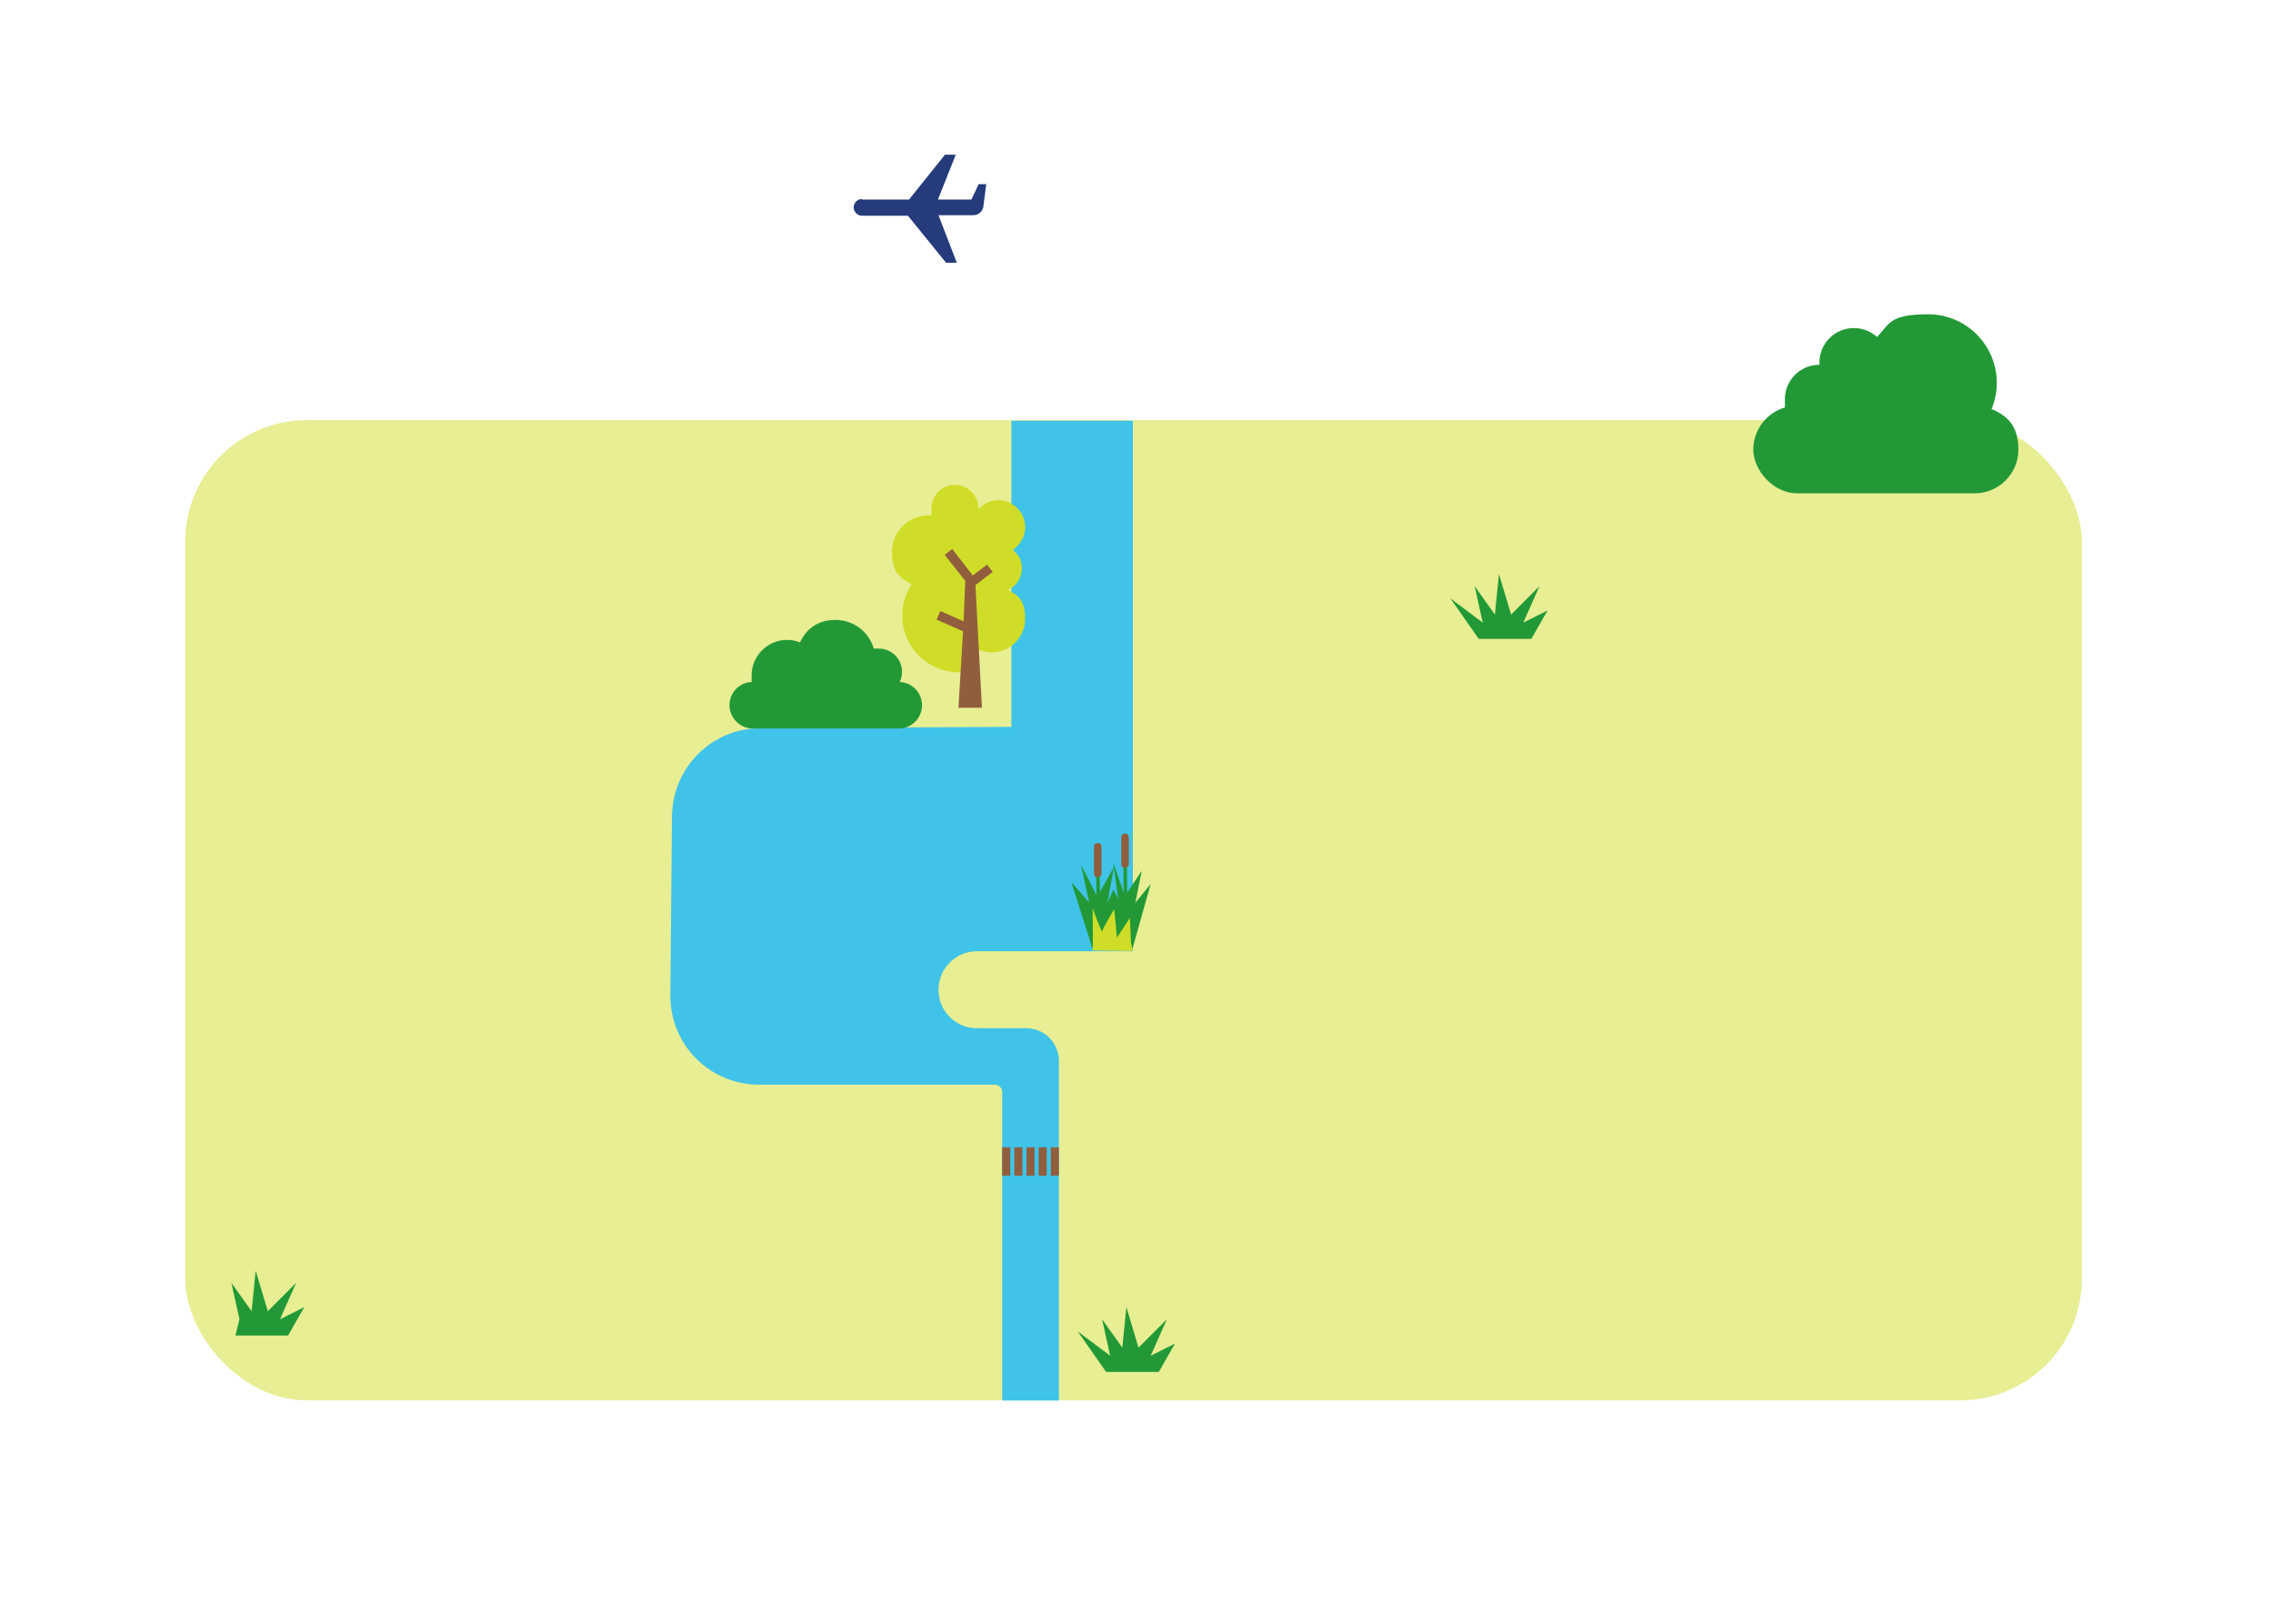 <?xml version="1.0" encoding="UTF-8"?>
<svg id="algemene_achtergrond" xmlns="http://www.w3.org/2000/svg" version="1.1" viewBox="0 0 841.9 601.6">
  <!-- Generator: Adobe Illustrator 29.2.1, SVG Export Plug-In . SVG Version: 2.1.0 Build 116)  -->
  <defs>
    <style>
      .st0 {
        fill: #253b7c;
      }

      .st1 {
        fill: #e7ee93;
      }

      .st2 {
        fill: #40c3e8;
      }

      .st3 {
        fill: #d0dd28;
      }

      .st4 {
        fill: #915e3d;
      }

      .st5 {
        fill: #229936;
      }
    </style>
  </defs>
  <rect class="st1" x="68.6" y="155.6" width="702.5" height="363" rx="45" ry="45"/>
  <path class="st5" d="M737.7,151.4c1.2-3,1.9-6.2,1.9-9.6,0-14-11.4-25.4-25.4-25.4s-14.2,3.2-18.9,8.4c-2.3-2-5.3-3.3-8.6-3.3-7.1,0-12.8,5.7-12.8,12.8s0,.5,0,.8c-7.1,0-12.8,5.7-12.8,12.8s.1,2,.4,2.9c-6.9,1.8-12.1,8.2-12.1,15.7s7.3,16.2,16.2,16.2h65.8c9,0,16.2-7.3,16.2-16.2s-4.2-12.6-10.1-15.1Z"/>
  <polygon class="st5" points="426.2 502.1 435.2 497.6 429.2 508.1 409.7 508.1 399.2 493.1 411.2 502.1 408.2 488.6 415.7 499.1 417.2 484.1 421.7 499.1 432.2 488.6 426.2 502.1"/>
  <polyline class="st5" points="88.7 488.6 85.7 475.1 93.2 485.6 94.7 470.6 99.2 485.6 109.7 475.1 103.7 488.6 112.7 484.1 106.7 494.6 87.2 494.6"/>
  <polygon class="st5" points="564.2 230.6 573.2 226.1 567.2 236.6 547.7 236.6 537.2 221.6 549.2 230.6 546.2 217.1 553.7 227.6 555.2 212.6 559.7 227.6 570.2 217.1 564.2 230.6"/>
  <path class="st0" d="M319.2,73.9h17.5l13.3-16.6h4l-6.6,16.6h12.4l2.7-5.7h2.8l-1,7.7c0,2.1-1.7,3.8-3.8,3.8h-12.9l6.8,17.6h-4l-14.1-17.4h-17c-1.7,0-3.1-1.4-3.1-3.1s1.4-3.1,3.1-3.1"/>
  <path class="st2" d="M374.5,269.2l-92.9.5c-17.9,0-32.4,14.5-32.7,32.4l-.6,66.4c-.2,18.3,14.5,33.2,32.8,33.2h87.4c1.5,0,2.7,1.2,2.7,2.7v114.3h21v-125.8c0-6.7-5.4-12.1-12.1-12.1h-18.3c-7.9,0-14.2-6.4-14.2-14.2h0c0-7.9,6.4-14.3,14.2-14.3h57.8s0-196.5,0-196.5h-45s0,113.6,0,113.6Z"/>
  <rect class="st4" x="371.2" y="424.9" width="3" height="10.5"/>
  <rect class="st4" x="375.7" y="424.9" width="3" height="10.5"/>
  <rect class="st4" x="380.2" y="424.9" width="3" height="10.5"/>
  <rect class="st4" x="384.7" y="424.9" width="3" height="10.5"/>
  <rect class="st4" x="389.2" y="424.9" width="3" height="10.5"/>
  <g>
    <path class="st3" d="M373.5,218.4c2.9-1.4,5-4.4,5-7.8s-1.3-5.2-3.3-6.8l1.6-1.6c3.9-3.9,3.9-10.1,0-14-3.9-3.9-10.1-3.9-14,0l-.4.4c0-.1,0-.2,0-.3,0-4.8-3.9-8.7-8.7-8.7s-8.7,3.9-8.7,8.7.1,1.8.4,2.6c-.5,0-1,0-1.5,0-7.5,0-13.5,6-13.5,13.5s3,9.7,7.3,12c-2.2,3.3-3.5,7.3-3.5,11.6,0,11.6,9.4,21,21,21h4.7v-9.9c2.1,1.6,4.6,2.5,7.4,2.5,6.8,0,12.4-5.5,12.4-12.4s-2.5-8.6-6.2-10.7Z"/>
    <polygon class="st4" points="367.7 211.8 365.6 209.1 360.3 213.1 352.7 203.3 349.9 205.5 357.8 215.5 357.5 215.5 356.9 230.1 348.3 226.3 346.9 229.5 356.7 233.8 355 262.1 363.7 262.1 361.3 216.7 367.7 211.8"/>
  </g>
  <path class="st5" d="M333.3,252.5c.5-1.1.8-2.4.8-3.7,0-4.8-3.9-8.6-8.6-8.6s-1.2,0-1.8.2c-1.7-6.2-7.4-10.8-14.2-10.8s-10.8,3.4-13.2,8.3c-1.5-.6-3.1-.9-4.8-.9-7.2,0-13.1,5.9-13.1,13.1s0,1.7.2,2.5c-4.7,0-8.4,3.9-8.4,8.6s3.9,8.6,8.6,8.6h54.1c4.8,0,8.6-3.9,8.6-8.6s-3.6-8.4-8.2-8.6Z"/>
  <g>
    <polygon class="st5" points="405.7 344.9 400.4 320.3 406.7 332.6 407.1 330.9 412.6 321.1 408.3 344.9 405.7 344.9"/>
    <rect class="st5" x="406" y="318.6" width="1.3" height="24.3" transform="translate(-3.9 4.9) rotate(-.7)"/>
    <path class="st4" d="M408,323.5c0,.8-.6,1.4-1.4,1.4h0c-.8,0-1.4-.6-1.4-1.4v-9.9c0-.8.6-1.4,1.4-1.4h0c.8,0,1.4.6,1.4,1.4v9.9Z"/>
    <polygon class="st5" points="415.8 344.9 412.3 319.3 416.9 332.6 417.3 330.9 422.9 322.5 418.4 344.9 415.8 344.9"/>
    <rect class="st5" x="416.1" y="318.6" width="1.3" height="24.3" transform="translate(-3.9 5) rotate(-.7)"/>
    <path class="st4" d="M418.1,320c0,.8-.6,1.4-1.4,1.4h0c-.8,0-1.4-.6-1.4-1.4v-9.9c0-.8.6-1.4,1.4-1.4h0c.8,0,1.4.6,1.4,1.4v9.9Z"/>
    <polygon class="st5" points="404.6 351.1 396.8 326.7 407.9 339.3 412.4 329.5 417.2 338.4 426.2 327.4 419.5 351.2 404.6 351.1"/>
    <path class="st3" d="M404.7,351.9c.2-1.9,0-15.5,0-15.5,0,0,3.5,9.6,3.6,8.5s4.4-8.2,4.4-8.2l1,10.6,4.8-7.3.4,9.2.7,3-14.8-.2Z"/>
  </g>
</svg>
